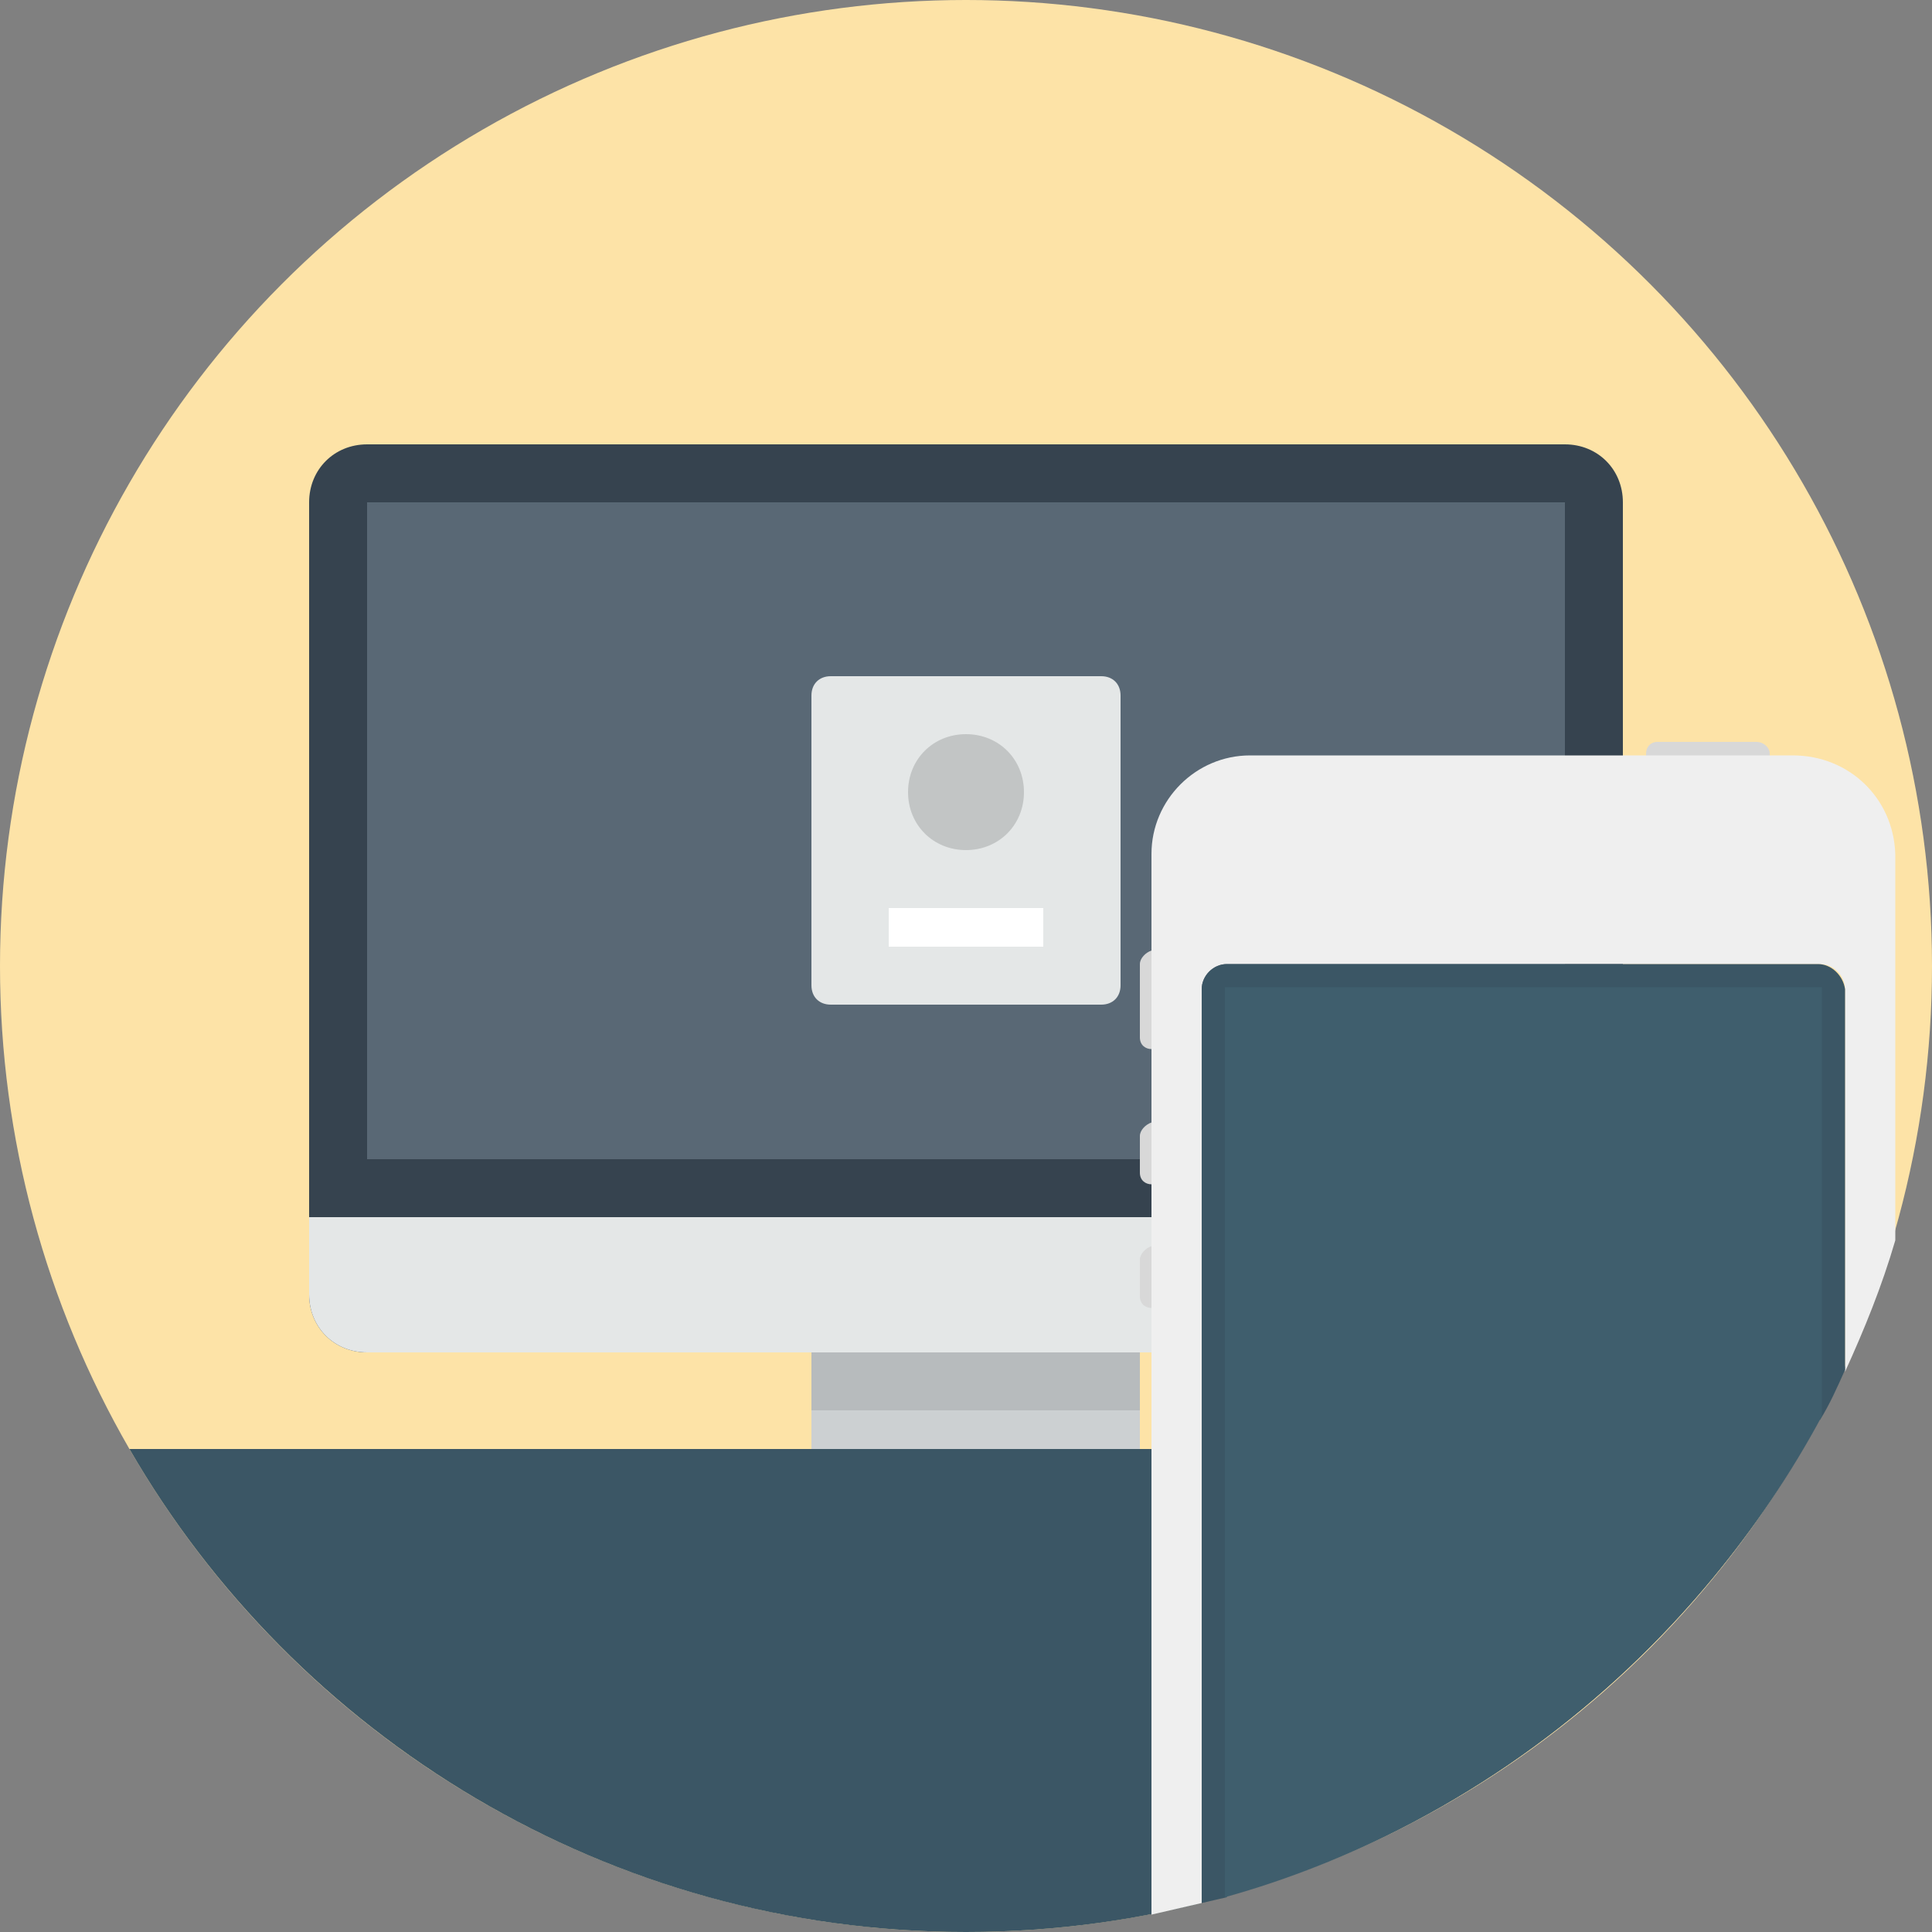 <?xml version="1.0" encoding="utf-8"?>
<!-- Generator: Adobe Illustrator 18.0.0, SVG Export Plug-In . SVG Version: 6.00 Build 0)  -->
<!DOCTYPE svg PUBLIC "-//W3C//DTD SVG 1.1//EN" "http://www.w3.org/Graphics/SVG/1.1/DTD/svg11.dtd">
<svg version="1.1" id="Layer_1" xmlns="http://www.w3.org/2000/svg" xmlns:xlink="http://www.w3.org/1999/xlink" x="0px" y="0px"
	 viewBox="0 0 100 100" enable-background="new 0 0 100 100" xml:space="preserve">
<rect x="0" y="0" width="100" height="100" fill="#808080" stroke="none"/>
<circle fill="#FDE3A7" cx="50" cy="50" r="50"/>
<path fill="#CCD0D2" d="M42,70h17v8H42V70z"/>
<path fill="#E4E7E7" d="M40,78h21c1.1,0,2,0.9,2,2s-0.9,2-2,2H40c-1.1,0-2-0.9-2-2S38.9,78,40,78z"/>
<path fill="#36434F" d="M19,23h62c1.7,0,3,1.3,3,3v41c0,1.7-1.3,3-3,3H19c-1.7,0-3-1.3-3-3V26C16,24.3,17.3,23,19,23z"/>
<path fill="#596875" d="M19,26h62v34H19V26z"/>
<path fill="#E4E7E7" d="M43,35h14c0.6,0,1,0.4,1,1v15c0,0.6-0.4,1-1,1H43c-0.6,0-1-0.4-1-1V36C42,35.4,42.4,35,43,35z"/>
<path fill="#FFFFFF" d="M46,47h8v2h-8V47z"/>
<path fill="#C2C5C5" d="M50,38c1.7,0,3,1.3,3,3c0,1.7-1.3,3-3,3s-3-1.3-3-3C47,39.3,48.3,38,50,38z"/>
<path fill="#E4E7E7" d="M16,63v4c0,1.7,1.3,3,3,3h62c1.7,0,3-1.3,3-3v-4H16z"/>
<path fill="#B7BBBD" d="M42,70h17v3H42V70z"/>
<path fill="#D8D8D8" d="M90.9,38.4h-5.1c-0.4,0-0.6,0.3-0.6,0.6v0.6h6.4v-0.6C91.6,38.7,91.3,38.4,90.9,38.4z M59,49.9v3.8
	c0,0.4,0.3,0.6,0.6,0.6h0.6v-5.1h-0.6C59.3,49.3,59,49.6,59,49.9z M59,58.8v1.9c0,0.4,0.3,0.6,0.6,0.6h0.6v-3.2h-0.6
	C59.3,58.2,59,58.5,59,58.8z M59,65.2v1.9c0,0.4,0.3,0.6,0.6,0.6h0.6v-3.2h-0.6C59.3,64.6,59,64.9,59,65.2z"/>
<path fill="#3B5665" d="M6.7,75c8.6,14.9,24.8,25,43.3,25s34.6-10.1,43.3-25C93.3,75,6.7,75,6.7,75z"/>
<path fill="#BFC3C5" d="M82,45.4h-5.7c-0.4,0-0.6,0.3-0.6,0.6c0,0.4,0.3,0.6,0.6,0.6H82c0.4,0,0.6-0.3,0.6-0.6
	C82.6,45.7,82.3,45.4,82,45.4z M79.1,44.2c0.5,0,1-0.4,1-1c0-0.5-0.4-1-1-1c-0.5,0-1,0.4-1,1C78.2,43.7,78.6,44.2,79.1,44.2z"/>
<path fill="none" d="M59.6,44.2c0-2.8,2.3-5.1,5.1-5.1h28.1c2.8,0,5.1,2.3,5.1,5.1v20c1.3-4.5,2-9.2,2-14.2c0-27.6-22.4-50-50-50
	S0,22.4,0,50s22.4,50,50,50c3.3,0,6.5-0.3,9.6-0.9V44.2z"/>
<path fill="#EFEFEF" d="M92.8,39.1H64.7c-2.8,0-5.1,2.3-5.1,5.1v54.9c0.9-0.2,1.7-0.4,2.6-0.6V51.2c0-0.7,0.6-1.3,1.3-1.3h30.7
	c0.7,0,1.3,0.6,1.3,1.3v19.8c1-2.2,1.9-4.4,2.6-6.8v-20C98,41.3,95.7,39.1,92.8,39.1z"/>
<path fill="#3B5665" d="M94.1,49.9H63.5c-0.7,0-1.3,0.6-1.3,1.3v47.3c0.4-0.1,0.9-0.2,1.3-0.3v-47h30.7v22.3
	c0.5-0.8,0.9-1.7,1.3-2.6V51.2C95.4,50.5,94.8,49.9,94.1,49.9z"/>
<path fill="#3F5E6D" d="M63.4,51.1v47.1c13.3-3.7,24.5-13,30.9-24.9V51.1H63.4z"/>
</svg>
